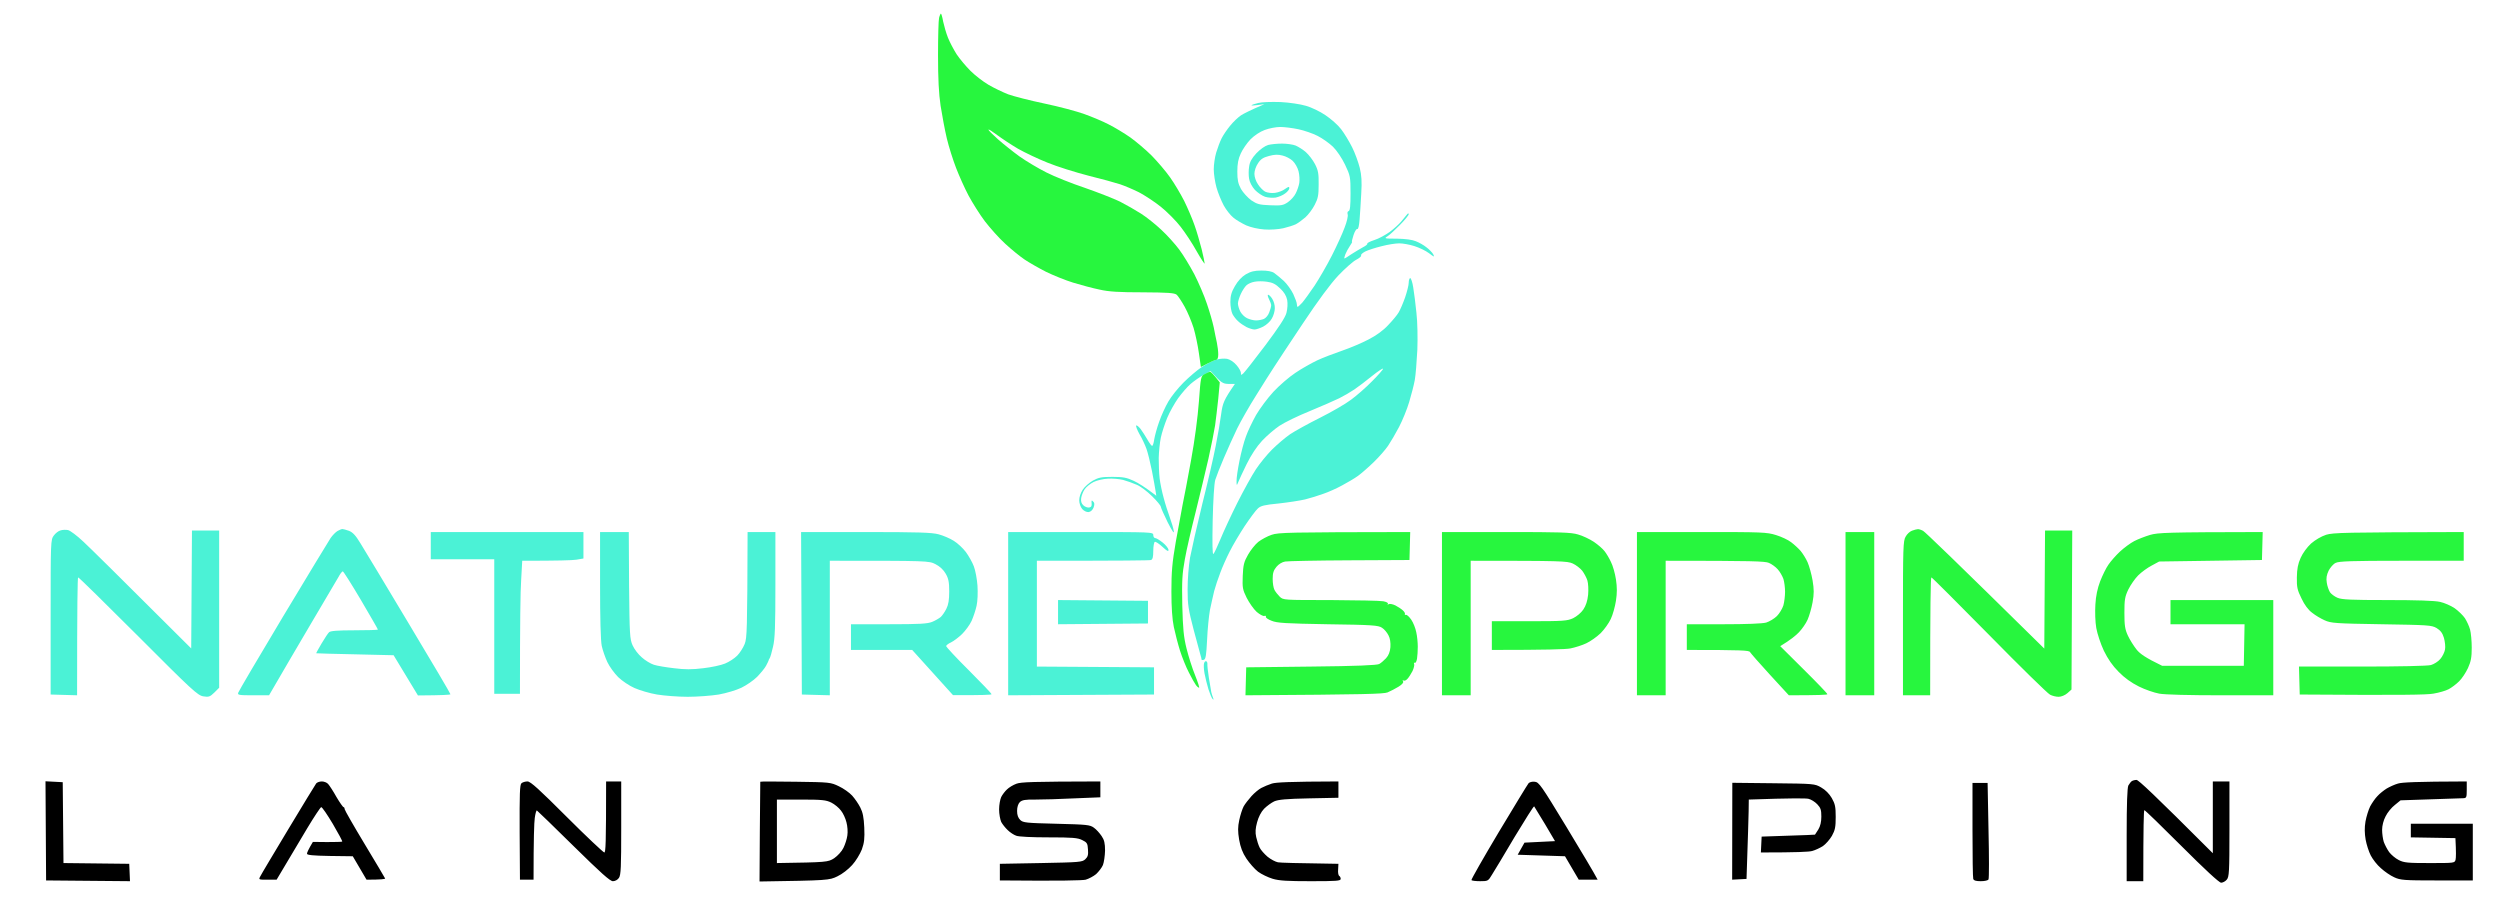 <svg version="1.2" xmlns="http://www.w3.org/2000/svg" viewBox="0 0 1654 607" width="1654" height="607">
	<title>naturesprings-logo</title>
	<style>
		.s0 { fill: #4bf2d6 } 
		.s1 { fill: #27f63e } 
		.s2 { fill: #000000 } 
	</style>
	<path fill-rule="evenodd" class="s0" d="m847 67.5c6 0.3 13.3 1.4 17 2.5 3.6 1 9.4 3.8 12.9 6.2 3.6 2.4 8.3 6.5 10.4 9.3 2.1 2.7 5.4 8.2 7.3 12 1.9 3.8 4.1 9.9 5 13.5 1.2 4.9 1.5 9.1 1 17-0.3 5.8-0.8 13.5-1.1 17.3-0.3 4-0.9 6.5-1.5 6.2-0.5-0.3-1.7 1.5-2.5 4-0.8 2.5-1.3 4.5-1 4.5 0.3 0-0.4 1.2-1.4 2.7-1.1 1.6-2.4 4-3 5.5-0.6 1.6-0.9 2.8-0.6 2.8 0.3 0 2.4-1.3 4.7-2.9 2.4-1.5 5.8-3.6 7.5-4.5 1.8-0.9 3.1-1.9 2.9-2.4-0.3-0.4 1.9-1.5 4.7-2.4 2.9-0.9 7.4-3.4 10.2-5.4 2.8-2.1 6.1-5.1 7.5-6.8 1.4-1.6 3-3.7 3.7-4.5q1.2-1.6 1.3-0.4c0 0.7-2.6 3.9-5.8 7.1-3.1 3.2-6.8 6.6-8.2 7.5-2.4 1.5-2.2 1.6 6.2 1.6 5.6 0.1 10.2 0.7 12.5 1.7 2.1 0.8 5.3 2.6 7 4 1.8 1.3 3.8 3.4 4.5 4.6 1 2.1 0.8 2-2.8-0.7-2.1-1.6-6.5-3.7-9.7-4.7-3.1-1-7.6-1.8-10-1.8-2.3 0-7.6 0.8-11.7 1.9-4.1 1-9 2.6-10.8 3.5-1.7 0.9-3 2-2.7 2.6 0.3 0.6-1.2 1.8-3.3 2.9-2 1-7.3 5.7-11.7 10.3q-8 8.5-23.6 31.9c-8.6 12.9-17.2 25.9-19.1 28.9-2 3-7.3 11.4-11.7 18.5-4.5 7.1-10.2 17.1-12.6 22-2.4 4.9-6.3 13.7-8.8 19.5-2.5 5.8-5 12.3-5.7 14.5-0.7 2.4-1.4 13.5-1.7 27-0.3 15.4-0.2 22.7 0.5 22 0.6-0.6 2.6-4.9 4.6-9.7 2-4.9 7-15.7 11.2-24.1 4.2-8.3 9.7-18.3 12.3-22.2 2.5-3.8 7.3-9.7 10.6-13 3.3-3.3 8.7-7.9 12-10.2 3.3-2.2 12.2-7.1 19.8-10.9 7.6-3.8 16.8-9.1 20.5-11.9 3.7-2.7 10-8.2 13.9-12.2 4-4 7.3-7.7 7.3-8.3 0-0.6-3.3 1.6-7.3 4.8-3.9 3.2-9.2 7.2-11.7 8.9-2.5 1.7-7 4.3-10 5.8-3 1.5-11.8 5.3-19.5 8.5-7.7 3.1-16.7 7.5-20 9.7-3.3 2.2-8.5 6.7-11.5 9.9-3.6 3.9-7.1 9.2-10.2 15.4-2.5 5.2-5.1 10.6-5.6 12-1 2.5-1.1 2.4-1.1-0.7-0.1-1.8 0.8-7.8 1.9-13.3 1.1-5.5 3-12.8 4.3-16.2 1.2-3.5 4.3-9.9 6.7-14.2 2.5-4.3 7.7-11.3 11.5-15.4 3.8-4.1 10.4-9.8 14.5-12.5 4.1-2.8 10.7-6.5 14.5-8.3 3.8-1.8 11.3-4.6 16.5-6.4 5.2-1.8 13.1-5.1 17.4-7.4 5.1-2.6 9.8-6 13-9.5 2.8-2.9 6-6.7 7-8.5 1-1.7 2.9-6.1 4.2-9.8 1.3-3.8 2.4-8.2 2.4-9.8 0-1.6 0.5-3 1-3 0.5 0 1.5 2.8 2 6.3 0.6 3.4 1.5 10.9 2.1 16.7 0.7 5.8 0.9 16.7 0.6 24.5-0.4 7.7-1.1 16.7-1.7 20-0.6 3.3-2.3 9.8-3.7 14.5-1.4 4.7-4.4 12.1-6.7 16.5-2.3 4.4-5.6 10-7.3 12.5-1.7 2.5-5.9 7.3-9.4 10.7-3.5 3.4-8.2 7.5-10.4 9.1-2.2 1.6-6.9 4.4-10.5 6.3-3.6 2-9.2 4.5-12.5 5.6-3.3 1.2-8.7 2.9-12 3.7-3.3 0.8-11.2 2-17.5 2.7-9.3 0.9-11.9 1.5-13.8 3.3-1.3 1.1-5.2 6.4-8.7 11.6-3.4 5.2-8 12.9-10 17-2.1 4.1-4.9 10.4-6.2 14-1.4 3.6-3.2 9-4 12-0.7 3-2 8.6-2.8 12.5-0.7 3.9-1.6 12.7-1.9 19.8-0.5 10-0.9 12.8-2.1 13.2-0.8 0.3-1.5 0.2-1.6-0.2 0-0.5-0.2-1.5-0.5-2.3-0.2-0.8-2.3-8.5-4.6-17-3.6-13.8-4.1-16.8-4.1-27 0-6.7 0.7-15.5 1.6-21 1-5.2 4.6-21.2 8.1-35.5 3.6-14.3 7.6-31.6 8.9-38.5 1.4-6.9 3-16.3 3.6-21 1-7.3 1.7-9.3 9.1-20h-4.3c-3.7-0.1-4.7-0.6-11.8-8.5l-4.6 2.5c-2.5 1.4-6.4 4.1-8.6 6-2.2 1.9-5.9 6.2-8.3 9.5-2.3 3.3-5.6 9.1-7.2 13-1.6 3.9-3.5 9.7-4.2 13-0.7 3.3-1.3 9.4-1.4 13.5 0 4.1 0.2 10.2 0.6 13.5 0.4 3.3 1.6 9.1 2.7 13 1 3.9 2.9 9.7 4.1 13 1.2 3.3 2.4 7.4 2.6 9 0.3 1.9-1.2-0.3-4.1-6-2.4-4.9-4.5-9.6-4.5-10.2 0-0.7-2.6-3.9-5.8-7-3.1-3.1-7.7-6.6-10.2-7.6-2.5-1.1-6.5-2.5-9-3.2-2.5-0.6-7-1-10-0.8-3 0.1-7.3 1.1-9.5 2.2-2.2 1.1-4.8 3.2-5.9 4.8-1 1.5-2.1 4.2-2.3 5.8-0.3 2.1 0.1 3.6 1.4 4.8 1 1 2.7 1.6 3.8 1.5 1.5-0.3 1.9-1 1.7-2.8-0.2-2 0-2.3 1-1.2 1 0.9 1 1.9 0.3 4-0.7 1.7-1.9 2.8-3.3 3-1.3 0.1-3-0.7-4.2-2-1.1-1.3-2-3.8-2-5.8 0-2.1 0.9-4.9 2.3-7 1.2-1.9 4.3-4.6 6.7-6 3.8-2.1 5.8-2.5 13-2.5 7 0 9.5 0.5 14 2.6 3 1.4 7.6 4.2 15 9.9l-0.5-3.2c-0.3-1.8-1.3-7.8-2.4-13.3-1.1-5.5-2.7-12-3.6-14.5-0.9-2.5-2.9-6.9-4.6-9.7-1.6-2.9-2.6-5.5-2.2-5.8 0.5-0.2 1.7 0.8 2.9 2.3 1.1 1.5 3.1 4.6 4.5 7 1.3 2.3 2.7 4.2 3.1 4.2 0.5 0 1.1-1.9 1.4-4.2 0.4-2.4 1.8-7.7 3.3-11.8 1.4-4.1 4.2-10.2 6.1-13.4 1.9-3.3 6.4-8.9 10-12.5 3.6-3.6 9-8.2 12-10.2 3-2 7.3-4.2 9.5-4.9 2.2-0.7 5.5-0.9 7.3-0.6 1.9 0.4 4.4 2 6.2 4.1 1.7 1.9 3 4.3 3 5.3-0.1 1.5 0.1 1.5 1.6 0.2 0.9-0.8 7.4-9.1 14.5-18.5 8.9-11.9 13.2-18.4 14-21.5 0.7-2.7 0.9-6.1 0.5-8.5-0.6-2.8-2-5.2-4.7-7.7-3-2.9-5-3.9-8.7-4.4-2.6-0.4-6.3-0.4-8.2 0-1.9 0.3-4.4 1.4-5.4 2.4-1 0.9-2.7 3.5-3.7 5.7-1 2.2-1.9 5-1.9 6.3 0 1.2 0.7 3.6 1.5 5.2 0.8 1.6 2.8 3.7 4.5 4.5 1.7 0.8 4.3 1.5 6 1.5 1.7 0 4-0.5 5.2-1 1.3-0.6 2.9-2.5 3.5-4.3 0.7-1.7 1.3-3.9 1.3-4.7 0-0.8-0.7-2.7-1.5-4.2-0.8-1.6-1-2.8-0.5-2.8 0.5 0 1.8 1.2 2.7 2.7 1 1.5 1.8 4.3 1.7 6.3 0 1.9-0.9 5-2 6.8-1 1.9-3.6 4.2-5.7 5.3-2 1-4.6 1.9-5.7 1.9-1.1 0-3.5-0.7-5.3-1.6-1.7-0.9-4.3-2.6-5.5-3.8-1.3-1.1-3-3.3-3.8-4.8-0.8-1.6-1.4-5.2-1.4-8 0-4 0.7-6.6 3-10.5q3-5.2 7.2-7.8c3.3-1.9 5.8-2.5 10.3-2.5 4 0 6.9 0.5 8.5 1.6 1.4 1 4.2 3.3 6.4 5.3 2.1 2 4.9 5.9 6.2 8.6 1.3 2.8 2.4 5.8 2.4 6.8 0 0.9 0.2 1.7 0.5 1.7 0.3 0 1.6-1.2 3-2.7 1.4-1.6 5-6.6 8.2-11.3 3.1-4.7 8.3-13.7 11.5-20 3.2-6.3 7-14.6 8.4-18.5 1.5-3.8 2.4-7.8 2-8.7-0.3-1.1-0.1-1.9 0.6-2.1 1-0.3 1.3-3.5 1.3-11.8 0-11-0.2-11.7-3.6-18.9-2.1-4.4-5.4-9.3-8-11.9-2.4-2.3-7-5.6-10.2-7.2-3.1-1.6-8.9-3.6-12.7-4.4-3.8-0.8-9.3-1.5-12-1.5-2.8 0-7.4 0.9-10.3 2-3.1 1.1-6.9 3.7-9.4 6.2-2.3 2.4-5.2 6.6-6.4 9.3-1.7 3.6-2.3 6.9-2.3 12 0 5.6 0.5 7.9 2.4 11.5 1.4 2.4 4.5 5.8 6.8 7.5 3.9 2.6 5.3 3 12.5 3.3 7.3 0.3 8.6 0.1 11.7-2 1.9-1.3 4.3-3.9 5.2-5.8 1-1.9 2.1-5.1 2.4-7 0.3-1.9 0.1-5.4-0.5-7.7-0.6-2.4-2.3-5.4-3.9-6.9-1.5-1.4-4.5-3-6.7-3.5-3-0.8-5.3-0.7-9 0.3-3.8 1-5.5 2.1-7.2 4.8-1.4 2-2.4 5-2.4 7 0 2 1 5 2.4 7 1.2 1.9 3.4 4.1 4.7 4.8 1.5 0.7 4.2 1.1 6.5 0.8 2.2-0.3 5.2-1.4 6.7-2.6 2.3-1.6 2.8-1.7 2.8-0.5 0 0.8-1.2 2.4-2.8 3.5-1.5 1.2-4.3 2.3-6.2 2.7-1.9 0.3-5.1 0.1-7-0.5-1.9-0.6-5-2.7-6.8-4.6-1.9-2.1-3.5-5.2-3.8-7.3-0.4-2.1-0.4-5.7 0-8 0.4-3.2 1.7-5.5 4.8-8.9 2.6-2.7 5.7-4.9 7.8-5.5 1.9-0.5 6.1-0.9 9.2-0.9 3.2 0 7.3 0.6 9 1.3 1.8 0.8 4.9 2.7 6.8 4.4 1.9 1.7 4.6 5.2 6 7.9 2.1 4.1 2.5 6.3 2.4 13.4 0 7.2-0.4 9.3-2.6 13.5-1.4 2.8-4.2 6.5-6.2 8.3-2 1.7-4.8 3.8-6.4 4.6-1.5 0.7-5.2 1.9-8.2 2.6-3.1 0.7-8.6 1.1-12.5 0.8-4.2-0.3-9-1.4-12-2.7-2.8-1.3-6.6-3.5-8.5-5.1-1.9-1.5-4.8-5.2-6.4-8.1-1.6-3-3.8-8.3-4.8-11.9-1-3.6-1.8-9-1.8-12 0-3 0.7-8 1.6-11 0.9-3 2.5-7.3 3.6-9.5 1.1-2.2 3.7-6 5.7-8.4 2-2.5 5.2-5.5 7.1-6.8 1.9-1.2 6.2-3.4 15.5-7.4l-4.5 0.6c-2.5 0.3-4.3 0.4-4 0.1 0.3-0.3 2.3-1 4.5-1.5 2.2-0.6 8.7-0.8 14.5-0.6zm-802 283.2c1.4 0.3 6 3.7 10.2 7.7 4.2 3.9 22 21.4 71.3 70.6l0.5-78h18v104l-3.2 3.2c-2.9 2.8-3.7 3.1-7.3 2.5-3.7-0.6-7.4-4-43-39.7-21.4-21.4-39.3-39-39.8-39-0.4 0-0.7 17.6-0.7 78l-17.5-0.5v-51.2c0-50.2 0-51.2 2.1-54 1.1-1.5 3.1-3.1 4.5-3.4 1.3-0.4 3.5-0.5 4.9-0.2zm181.5-0.7c0.5 0 2.5 0.5 4.4 1.2 2.5 1 4.4 3 7.6 8.3 2.4 3.9 16.8 27.7 31.9 53 15.2 25.3 27.6 46.3 27.6 46.8 0 0.4-4.8 0.7-21.5 0.8l-16.1-26.6-25.4-0.6c-14-0.3-25.6-0.6-25.8-0.7-0.1-0.1 1.5-3 3.5-6.4 2.1-3.5 4.3-6.9 5-7.5 0.8-0.9 5.6-1.3 16.7-1.3 8.6 0 15.6-0.2 15.6-0.5 0-0.3-5.1-9.1-11.2-19.5-6.2-10.5-11.6-19-12-19-0.5 0-1.8 1.7-2.9 3.8-1.2 2-9.6 16.3-18.7 31.7-9.1 15.4-18.9 32.2-27.2 46.5h-10.5c-9.6 0-10.4-0.2-9.9-1.7 0.3-1 13.6-23.6 29.6-50.3 16.1-26.7 30.2-50.1 31.5-52 1.3-1.9 3.4-4 4.6-4.7 1.2-0.7 2.7-1.3 3.2-1.3zm58.5 2h101v17.5l-4.7 0.8c-2.7 0.4-11.8 0.7-35.8 0.7l-0.7 12.7c-0.5 7.1-0.8 26.9-0.8 75.3h-17v-89h-42zm112 0h19l0.2 35.3c0.3 32.7 0.5 35.5 2.3 39.6 1.1 2.5 3.8 6.1 6.1 8 2.2 2 5.8 4.2 8 4.9 2.1 0.7 8.2 1.7 13.4 2.3 7 0.9 12 0.9 19.2 0 5.4-0.6 11.9-2 14.5-3.1 2.7-1.1 6.2-3.4 8-5.2 1.8-1.8 4-5.3 5-7.8 1.5-4 1.7-8.5 1.9-74h18.4v34.8c0 27.9-0.3 36-1.6 41.2-0.8 3.6-1.8 7-2.2 7.5-0.4 0.5-0.7 1.2-0.7 1.5-0.1 0.3-0.8 1.9-1.7 3.5-0.9 1.7-3.6 4.9-5.9 7.3-2.4 2.4-7.1 5.6-10.4 7.2-3.3 1.6-10 3.6-15 4.5-5 0.8-14.2 1.5-20.5 1.5-6.3 0-15.4-0.7-20.3-1.5-4.8-0.8-11.5-2.8-14.9-4.3-3.5-1.5-8.3-4.8-10.8-7.2-2.5-2.5-5.8-7-7.2-10-1.4-3-3.1-7.9-3.7-10.7-0.7-3.3-1.1-18.4-1.1-40.3zm133 0h42.7c34.6 0 43.9 0.3 48.3 1.5 3 0.8 7.5 2.7 10 4.3 2.5 1.5 6.1 4.9 8 7.4 1.9 2.6 4.3 6.8 5.3 9.5 1 2.6 2.1 8.4 2.4 12.8 0.3 4.5 0.1 10.3-0.6 13.3-0.6 2.8-2.1 7.3-3.3 10-1.2 2.6-4.1 6.5-6.3 8.7-2.3 2.2-5.6 4.7-7.3 5.5-1.8 0.8-3.3 2-3.2 2.5 0 0.5 6.7 7.8 15 16 8.3 8.3 15 15.3 15 15.8 0 0.4-5.7 0.7-25.5 0.6l-27-29.9h-40.5v-17h25c20.4 0 25.7-0.3 28.8-1.6 2-0.8 4.5-2.3 5.6-3.2 1-0.9 2.7-3.4 3.7-5.4 1.4-2.8 1.9-5.9 1.9-11.5 0-6.2-0.5-8.6-2.3-11.7-1.4-2.5-3.8-4.8-6.7-6.3-4.5-2.3-4.8-2.3-70-2.3v89l-18.5-0.5zm137 0h48c47.4 0 48 0 48 2 0 1.1 0.6 2 1.3 2 0.7 0 2.9 1.3 5 3 2 1.6 3.7 3.8 3.8 4.8 0 1.3-1 0.8-4-2-2.3-2.1-4.5-3.6-5.1-3.3-0.5 0.3-1 3-1 6 0 4-0.4 5.6-1.5 6-0.8 0.3-18.1 0.5-75.5 0.5v70l77.5 0.5v18l-96.5 0.5zm33 45l59.5 0.5v15l-59.5 0.5zm98.1 40.5c0.5 0.3 0.8 1.1 0.7 1.8-0.1 0.7 0.3 4.8 1 9.2 0.7 4.4 1.5 8.7 1.6 9.5 0.2 0.9 0.7 2.4 1.1 3.5q0.8 2-0.2 1c-0.6-0.5-1.8-3.4-2.8-6.5-0.9-3-2.1-7.7-2.6-10.5-0.5-2.7-0.6-5.8-0.3-6.7 0.3-1 1-1.6 1.5-1.3z"/>
	<path class="s1" d="m621.3 11.8c-0.4 1.5-0.7 12.6-0.7 24.7 0 15.5 0.5 25.4 1.7 33.5 1 6.3 2.8 16 4.1 21.5 1.3 5.5 4.1 14.3 6.1 19.5 2 5.2 5.7 13.5 8.3 18.4 2.6 4.8 7.4 12.5 10.8 17 3.4 4.4 9.4 11.2 13.5 14.9 4.1 3.8 9.9 8.5 12.9 10.5 3 2 9.3 5.6 14 8 4.7 2.3 12.8 5.6 18 7.2 5.2 1.6 13.1 3.7 17.5 4.6 6.1 1.4 12.9 1.8 28.6 1.8 16.8 0.1 20.9 0.4 22.4 1.6 0.9 0.8 3.3 4.4 5.3 8 2 3.6 4.6 9.9 5.9 14 1.2 4.1 2.8 11.6 3.5 16.7l1.3 9.1c7-3.7 9.6-4.8 10.3-4.8 0.7 0 1.2-1.4 1.2-3.5 0-1.9-0.4-5.4-0.9-7.7-0.5-2.4-1.5-7-2.1-10.3-0.7-3.3-2.7-10.3-4.5-15.5-1.7-5.2-5.5-14-8.3-19.5-2.9-5.5-7.4-12.9-10.1-16.5-2.7-3.6-7.9-9.4-11.7-12.9-3.8-3.6-9.8-8.4-13.4-10.7-3.6-2.3-9.9-5.9-14-8-4.1-2-14.6-6.1-23.2-9.1-8.7-2.9-20.2-7.5-25.5-10.2-5.4-2.7-13.4-7.5-17.8-10.6-4.4-3.2-10.8-8.3-14.3-11.4-3.5-3.1-6.3-5.9-6.2-6.3 0-0.5 2.6 1.2 5.8 3.6 3.1 2.3 9.3 6.4 13.7 9 4.4 2.5 13.2 6.7 19.5 9.2 6.3 2.6 18.5 6.4 27 8.6 8.5 2.1 18 4.7 21 5.7 3 1 8.7 3.4 12.5 5.3 3.8 2 10.4 6.3 14.5 9.6 4.1 3.3 10 9.2 13 13.1 3 3.8 7.9 11.2 10.7 16.3 2.9 5.1 5.3 8.7 5.3 8.1 0-0.7-0.9-5-2-9.5-1.2-4.6-3.2-11.7-4.7-15.8-1.4-4.1-4.5-11.3-6.8-16-2.4-4.7-6.6-11.8-9.4-15.7-2.8-4-8.3-10.4-12.1-14.3-3.8-3.8-10.3-9.3-14.2-12.1-4-2.8-10.5-6.7-14.3-8.6-3.8-2-11-5-16-6.8-4.9-1.8-16.9-5-26.5-7-9.6-2-20.4-4.8-24-6.1-3.6-1.4-9.4-4.2-13-6.3-3.6-2.1-9-6.3-12-9.3-3-3-7.1-7.9-9.1-10.9-1.9-3-4.5-7.9-5.7-10.9-1.2-3-2.6-7.9-3.2-10.7-0.5-2.9-1.2-5.3-1.5-5.3-0.2 0-0.8 1.2-1.2 2.8zm175.7 235.7c-2.5 1.3-2.6 1.7-3.8 18.2-0.8 10.4-2.7 25.2-5.2 38.8-2.2 12.1-4.7 25.4-5.6 29.5-0.8 4.1-2.8 15.1-4.5 24.5-2.4 13.9-2.9 19.8-2.9 32.8q0 15.7 1.6 23.5c0.9 4.2 2.7 11.3 4.1 15.7 1.4 4.4 4 10.9 5.9 14.5 1.8 3.6 3.9 7.3 4.6 8.2 0.7 1 1.6 1.7 2.1 1.8 0.4 0-0.8-3.7-2.6-8.2-1.9-4.6-4.4-12.6-5.7-17.8-1.9-7.7-2.4-13-2.8-28.5-0.3-16.1-0.1-20.7 1.7-30.5 1.1-6.3 4.4-20.5 7.2-31.5 2.7-11 6.5-26.7 8.4-35 1.8-8.2 3.8-18.1 4.4-22 0.5-3.8 1.5-11.8 2.1-17.7l1-10.8c-4.3-5.5-5.9-7.1-6.5-7-0.5 0-2.1 0.7-3.5 1.5zm468 103.6c-1.4 0.5-3.3 2.2-4.2 3.9-1.7 2.7-1.8 7.2-1.8 54v51h18c0-60.4 0.3-78 0.8-78 0.4 0 17.6 17.2 38.2 38.1 20.6 21 38.7 38.7 40.3 39.5 1.5 0.8 4 1.4 5.7 1.4 1.7 0 4.2-1 5.8-2.4l2.7-2.4 0.5-105.2h-18l-0.5 78.1c-60.4-59.5-79-77.3-80.2-77.9-1.3-0.7-2.9-1.2-3.5-1.1-0.7 0-2.4 0.5-3.8 1zm-423.6 2.7c-2.8 0.9-6.8 3.1-8.9 4.7-2.1 1.7-5.1 5.5-6.8 8.5-2.7 4.7-3.2 6.8-3.5 14-0.3 7.8-0.1 9 2.6 14.5 1.7 3.3 4.6 7.5 6.6 9.3 2 1.7 4.3 3 5.1 2.7 0.8-0.3 1.3 0 1 0.5-0.3 0.6 1.4 1.8 3.8 2.7 3.6 1.5 9.1 1.8 37.2 2.3 29.3 0.4 33.4 0.7 35.8 2.3 1.5 0.9 3.4 3.2 4.3 5 1.1 2 1.5 4.9 1.3 7.9-0.3 3.2-1.2 5.4-2.9 7.3-1.4 1.5-3.4 3.2-4.5 3.8-1.4 0.8-15.1 1.4-45 1.7l-43 0.5-0.5 18.5c80.9-0.5 91.2-0.9 94-1.9 1.9-0.8 5.2-2.5 7.3-3.8 2.4-1.5 3.4-2.7 3-3.5-0.5-0.8-0.4-1 0.2-0.6 0.6 0.4 1.7 0 2.6-1 0.9-0.9 2.4-3.3 3.4-5.2 0.9-1.9 1.4-4.1 1.1-4.7-0.3-0.7-0.1-1.1 0.4-0.8 0.6 0.3 1.2-1 1.5-2.7 0.3-1.8 0.5-5.4 0.5-8 0-2.7-0.4-6.9-1-9.5-0.5-2.7-2-6.4-3.3-8.3-1.3-1.9-2.9-3.4-3.5-3.2-0.7 0.1-1-0.1-0.7-0.5 0.2-0.5-0.3-1.5-1.3-2.4-0.9-0.9-3.2-2.4-4.9-3.3-1.8-0.9-3.9-1.3-4.5-0.9-0.8 0.5-1 0.4-0.6-0.2 0.4-0.6-0.9-1.3-3-1.7-2-0.4-17.8-0.7-34.9-0.8-31.1 0-31.3 0-33.6-2.2-1.3-1.3-2.9-3.3-3.5-4.5-0.7-1.3-1.2-4.5-1.2-7.3 0-3.9 0.6-5.7 2.5-8 1.5-1.8 3.8-3.2 5.8-3.5 1.7-0.3 21-0.7 42.7-0.8l39.5-0.2 0.5-18.5c-81.4 0.1-87.1 0.3-91.6 1.8zm112.6 52.2v54h19v-89c60.1 0 63.9 0.2 67.5 1.8 2.2 1 5 3.2 6.3 4.8 1.2 1.6 2.8 4.5 3.4 6.4 0.6 2 0.8 6.1 0.5 9.5q-0.6 6-3.2 9.8c-1.4 2.1-4.3 4.5-6.7 5.7-3.9 1.8-6.5 2-29 2h-24.8v19c36 0 49-0.4 52-1 3-0.6 7.8-2.1 10.5-3.4 2.8-1.3 7-4.3 9.5-6.7 2.4-2.4 5.4-6.6 6.7-9.4 1.3-2.7 2.8-8.1 3.4-12 0.8-5.1 0.8-9 0-14.2-0.6-4-2.1-9.2-3.3-11.5-1.1-2.4-3-5.6-4.2-7.1-1.2-1.6-4.3-4.3-7.1-6.2-2.7-1.8-7.5-4.1-10.5-4.9-4.6-1.4-12.2-1.6-47.7-1.6h-42.3zm129 0v54h19v-89c57.9 0 65.7 0.3 68.3 1.4 1.7 0.7 4.4 2.6 5.8 4.2 1.5 1.6 3.1 4.5 3.8 6.4 0.6 1.9 1.1 5.8 1.1 8.5 0 2.8-0.5 6.8-1.1 9-0.7 2.2-2.6 5.4-4.3 7.1-1.7 1.7-4.9 3.6-7.1 4.3-2.5 0.7-13.4 1.1-28.2 1.1h-24.3v17c36.8 0 41.2 0.3 41.8 1.4 0.4 0.7 6.3 7.5 13.2 15l12.5 13.6c19.8 0 25.5-0.3 25.5-0.7 0-0.5-7-7.8-15.6-16.3l-15.6-15.5c6.8-4.1 10.4-7.1 12.4-9.2 2-2.1 4.6-5.8 5.7-8.3 1.1-2.5 2.6-7.6 3.3-11.5 1-5.6 1-8.5 0-14.5-0.7-4.1-2.2-9.5-3.3-12-1.1-2.5-3.2-5.8-4.6-7.5-1.4-1.6-4.2-4.2-6.2-5.7-2-1.6-6.5-3.7-10.1-4.8-6.1-1.9-9.1-2-49.2-2h-42.8zm138 0v54h19v-108h-19zm201.5-52.1c-3.3 1-8 2.8-10.5 4.1-2.5 1.3-6.7 4.4-9.4 6.9-2.7 2.5-6.1 6.4-7.6 8.6-1.6 2.2-4 7.2-5.5 11-1.8 4.7-2.9 9.8-3.2 15.5-0.3 4.8-0.1 11.5 0.6 15.5 0.7 3.9 2.9 10.5 5 15 2.7 5.5 5.7 9.9 9.8 14 3.9 4 8.4 7.2 13.4 9.7 4 2 10.1 4.1 13.4 4.7 3.5 0.7 20.3 1.1 40.8 1.1h34.7v-63h-68v16h49l-0.5 27.5h-54c-11.2-5.4-14.7-8-16.9-10.7-1.9-2.4-4.5-6.5-5.8-9.3-1.9-4.1-2.3-6.7-2.3-15 0-8.7 0.3-10.7 2.6-15.5 1.5-3 4.4-7.2 6.5-9.3 2.2-2.2 6.2-5.1 8.9-6.5l5-2.7 68-1 0.5-18.5c-63.8 0.1-69.3 0.4-74.5 1.9zm116.5-0.1c-3.3 1.1-7.1 3.3-10 5.8-2.6 2.4-5.5 6.3-6.9 9.5-1.8 4-2.4 7.3-2.5 12.9-0.1 6.5 0.3 8.4 3.1 14 1.9 4.1 4.5 7.6 7 9.4 2.1 1.7 5.8 3.9 8.3 5 4.2 1.9 7 2.1 37.5 2.6 30.9 0.5 33.2 0.6 36.5 2.5 2.6 1.6 3.9 3.2 4.9 6.5 0.7 2.5 1.1 6 0.7 7.8-0.3 1.7-1.7 4.6-3.1 6.2-1.4 1.7-4.2 3.4-6.2 4-2.2 0.6-21.1 1-45.5 1h-41.8l0.5 18.5c68.1 0.5 84.2 0.2 88.5-0.6 3.6-0.6 8.1-1.9 10-2.9 1.9-1 5-3.3 6.9-5.2 1.9-1.8 4.5-5.8 5.9-8.8 2-4.4 2.5-7.1 2.5-13.5 0-4.4-0.5-9.8-1.1-12-0.6-2.2-2.2-5.6-3.4-7.5-1.3-1.9-4.4-4.9-6.8-6.6-2.5-1.7-6.9-3.6-9.7-4.2-3.4-0.8-15.8-1.2-34.8-1.2-24 0-30.2-0.3-33-1.5-1.9-0.8-4.2-2.5-5-3.7-0.8-1.3-1.8-4.1-2.1-6.3-0.5-2.9-0.1-5.1 1.2-7.9 1.1-2.1 3.1-4.5 4.7-5.2 2.1-1.1 11.1-1.4 43.7-1.4h41v-19c-79.7 0.2-86.2 0.4-91 1.8z"/>
	<path fill-rule="evenodd" class="s2" d="m1413.5 516c1.3 0 10.8 8.8 50.5 48.5v-47.5h11v31.5c0 28.6-0.2 31.7-1.8 33.5-0.9 1.1-2.6 2-3.7 2-1.3 0-10.9-8.9-26-24-13.2-13.2-24.3-24-24.8-24-0.4 0-0.7 10.6-0.7 47h-11v-30.5c0-21 0.4-31.2 1.1-32.8 0.7-1.2 1.7-2.5 2.3-2.9 0.6-0.4 2-0.8 3.1-0.8zm-1383.4 0.9l11.4 0.6 0.5 53.5 43.5 0.5 0.5 11.5-55.5-0.5zm182.8 0.1c1.4 0 3.4 0.7 4.2 1.7 0.9 1 3.4 4.8 5.5 8.6 2.2 3.7 4.3 6.7 4.7 6.7 0.4 0 0.7 0.6 0.7 1.3 0 0.6 6 11.1 13.3 23.2 7.3 12 13.3 22.3 13.5 22.7 0.1 0.4-2.6 0.8-12.3 0.8l-9.1-15.5-15.2-0.2c-11.4-0.2-15.2-0.6-15.1-1.5 0-0.7 0.9-2.8 3.9-7.8l9.4 0.1c5.2 0 9.7-0.1 10-0.3 0.3-0.2-2.5-5.4-6.2-11.7-3.7-6.2-7.1-11.2-7.7-11.1-0.5 0.1-4.7 6.4-9.2 13.9-4.5 7.5-10.9 18.2-20.3 34.1h-6c-5.9 0-6 0-4.8-2.2 0.6-1.3 9-15.3 18.6-31.3 9.6-15.9 17.9-29.6 18.4-30.2 0.6-0.7 2.2-1.3 3.7-1.3zm136.1 0c2 0 7.8 5.3 26 23.5 12.9 12.9 24.1 23.4 24.8 23.5 0.9 0 1.2-5.3 1.2-47h10v30.8c0 25.7-0.2 31.1-1.5 33-0.9 1.3-2.5 2.2-4 2.2-1.9 0-7.9-5.4-26-23.2-13-12.8-23.9-23.4-24.3-23.6-0.4-0.1-1 2.1-1.4 5-0.4 2.9-0.8 13.3-0.8 40.8h-9l-0.2-31.3c-0.1-25.8 0.1-31.5 1.2-32.5 0.8-0.7 2.6-1.2 4-1.2zm177.4 0.2c22.7 0.3 23.2 0.4 28.6 3 3 1.4 7 4.2 8.8 6.2 1.8 2 4.2 5.5 5.4 7.9 1.6 3.1 2.3 6.5 2.6 13.2 0.3 7.3 0 10-1.6 14.5-1.2 3-4 7.7-6.4 10.3-2.5 2.8-6.6 6-9.8 7.5-5.4 2.6-6 2.7-51.5 3.4l0.2-32.9c0.1-18 0.3-32.9 0.3-33.1 0.1-0.2 10.6-0.2 23.4 0zm-12.4 53.8c33.3-0.5 33.8-0.6 37.9-3.2 2.3-1.6 5-4.5 6.1-6.8 1.1-2.2 2.3-5.9 2.6-8.2 0.4-2.4 0.1-6.3-0.6-8.8-0.6-2.5-2.2-6-3.6-7.7-1.3-1.8-4.2-4.2-6.4-5.3-3.5-1.7-6-2-20-2h-16zm214-54v10.5l-17.2 0.7c-9.5 0.5-21.1 0.8-25.8 0.8-6.8-0.1-8.8 0.3-10.3 1.7-1.1 1.1-1.8 3.3-1.8 5.8 0 2.8 0.7 4.6 2.1 6 1.9 1.8 3.8 2 24 2.5 20.2 0.5 22.1 0.7 24.7 2.6 1.6 1.1 3.8 3.6 5.1 5.5 1.8 2.6 2.3 4.8 2.3 9.7-0.1 3.4-0.7 7.7-1.4 9.5-0.7 1.7-2.8 4.4-4.5 6-1.8 1.5-4.9 3.1-6.9 3.7-2.1 0.5-15.4 0.9-56.8 0.5v-11l27.2-0.5c25.3-0.5 27.3-0.6 29.3-2.5 1.7-1.6 2.1-2.9 1.8-6.5-0.2-4-0.7-4.7-3.8-6.2-2.9-1.5-6.4-1.8-22.2-1.8-10.9 0-19.9-0.4-21.5-1.1-1.5-0.5-4.1-2.2-5.6-3.7-1.6-1.5-3.5-3.9-4.3-5.4-0.7-1.6-1.4-5.3-1.4-8.3 0-3 0.7-6.7 1.4-8.2 0.8-1.6 2.5-3.8 3.8-5 1.3-1.3 4.1-3 6.3-3.8 3.1-1.1 9.8-1.4 55.5-1.5zm157.5 0v10.8l-19.5 0.4c-14.9 0.3-20.3 0.8-23 2-1.9 0.9-4.9 3.1-6.7 4.9-2 2.1-3.7 5.5-4.6 8.9-1.1 4-1.3 6.7-0.6 9.8 0.5 2.3 1.5 5.4 2.3 7 0.7 1.5 3.1 4.2 5.2 6 2.2 1.8 5.3 3.4 6.9 3.7 1.7 0.3 11.3 0.6 40 1l-0.2 3.8c-0.2 2 0.2 3.9 0.7 4.2 0.6 0.3 1 1.2 1 2 0 1.3-2.8 1.5-19.7 1.5-15.4 0-21-0.3-25.3-1.6-3-0.9-7.4-3-9.7-4.7-2.3-1.8-5.7-5.7-7.7-8.7-2.6-3.9-3.9-7.5-4.8-12.5-0.9-5.5-0.9-8.3 0.1-13 0.7-3.3 2-7.3 2.9-9 0.9-1.6 3.3-4.7 5.2-6.8 1.9-2.1 4.9-4.6 6.5-5.4 1.7-0.9 4.8-2.2 7-2.9 2.7-0.8 10.9-1.3 44-1.4zm129.9 0.2c2.8 0.3 4.2 2.3 20.9 29.8 9.8 16.2 18.5 30.7 20.7 35h-12.5l-9.1-15.5-31.3-1 4.5-8 20.2-1-6.6-11.2c-3.7-6.1-6.9-11.4-7.2-11.8-0.3-0.3-6 8.8-12.9 20.2-6.8 11.5-13.5 22.7-15 25-2.5 4.2-2.7 4.3-7.8 4.3-2.9 0-5.5-0.3-5.8-0.7-0.2-0.5 7.9-14.7 18.1-31.8 10.2-17 19.1-31.6 19.7-32.3 0.6-0.7 2.4-1.2 4.1-1zm616.6-0.2v5.5c0 5-0.2 5.5-2.2 5.6-1.3 0.1-11.1 0.4-41.6 1.4l-3.8 3.1c-2.1 1.6-4.9 5-6.1 7.5-1.4 2.6-2.3 6.2-2.3 8.9 0 2.5 0.5 6.1 1.1 8 0.7 1.9 2.3 5 3.6 6.8 1.3 1.7 4.1 4.1 6.3 5.2 3.5 1.8 6 2 20.5 2 16.3 0 16.5 0 17.1-2.2 0.3-1.3 0.4-5-0.1-14.3l-29.5-0.5v-9h41v37.5h-23.7c-21.8 0-24.2-0.2-28.3-2.1-2.5-1.1-6.4-3.8-8.8-6-2.5-2.1-5.4-5.9-6.7-8.4-1.3-2.5-2.8-7.2-3.4-10.5-0.7-4.1-0.8-7.9-0.1-12 0.6-3.3 2-7.8 3.1-10 1.2-2.2 3.3-5.3 4.8-6.8 1.4-1.6 4.2-3.8 6.1-5 1.9-1.1 5.3-2.7 7.5-3.3 2.6-0.8 11.4-1.3 45.5-1.4zm-485.9 0.9l27.2 0.3c26.9 0.3 27.3 0.3 31.6 2.8 2.7 1.5 5.4 4.2 7 7 2.2 3.9 2.6 5.7 2.6 12.5 0 6.7-0.4 8.7-2.5 12.5-1.4 2.4-4.1 5.5-6 6.8-1.9 1.2-5.1 2.7-7 3.2-1.9 0.6-10.3 1-34 1l0.5-10.5 17.5-0.6c9.6-0.3 17.6-0.6 17.8-0.7 0.1-0.1 1.1-1.7 2.2-3.4q2-3.3 2-8.5c0-4.4-0.4-5.8-2.7-8.2-1.5-1.6-4.1-3.2-5.8-3.6-1.6-0.4-11.2-0.5-39.5 0.5l-0.1 7.8c-0.1 4.2-0.4 16-1.4 44.7l-9.5 0.5zm158.9 0.1h10l0.6 31.3c0.4 17.2 0.4 31.8 0 32.5-0.3 0.7-2.5 1.2-5.1 1.2-3.1 0-4.6-0.4-5-1.5-0.3-0.8-0.5-15.4-0.5-32.5z"/>
</svg>